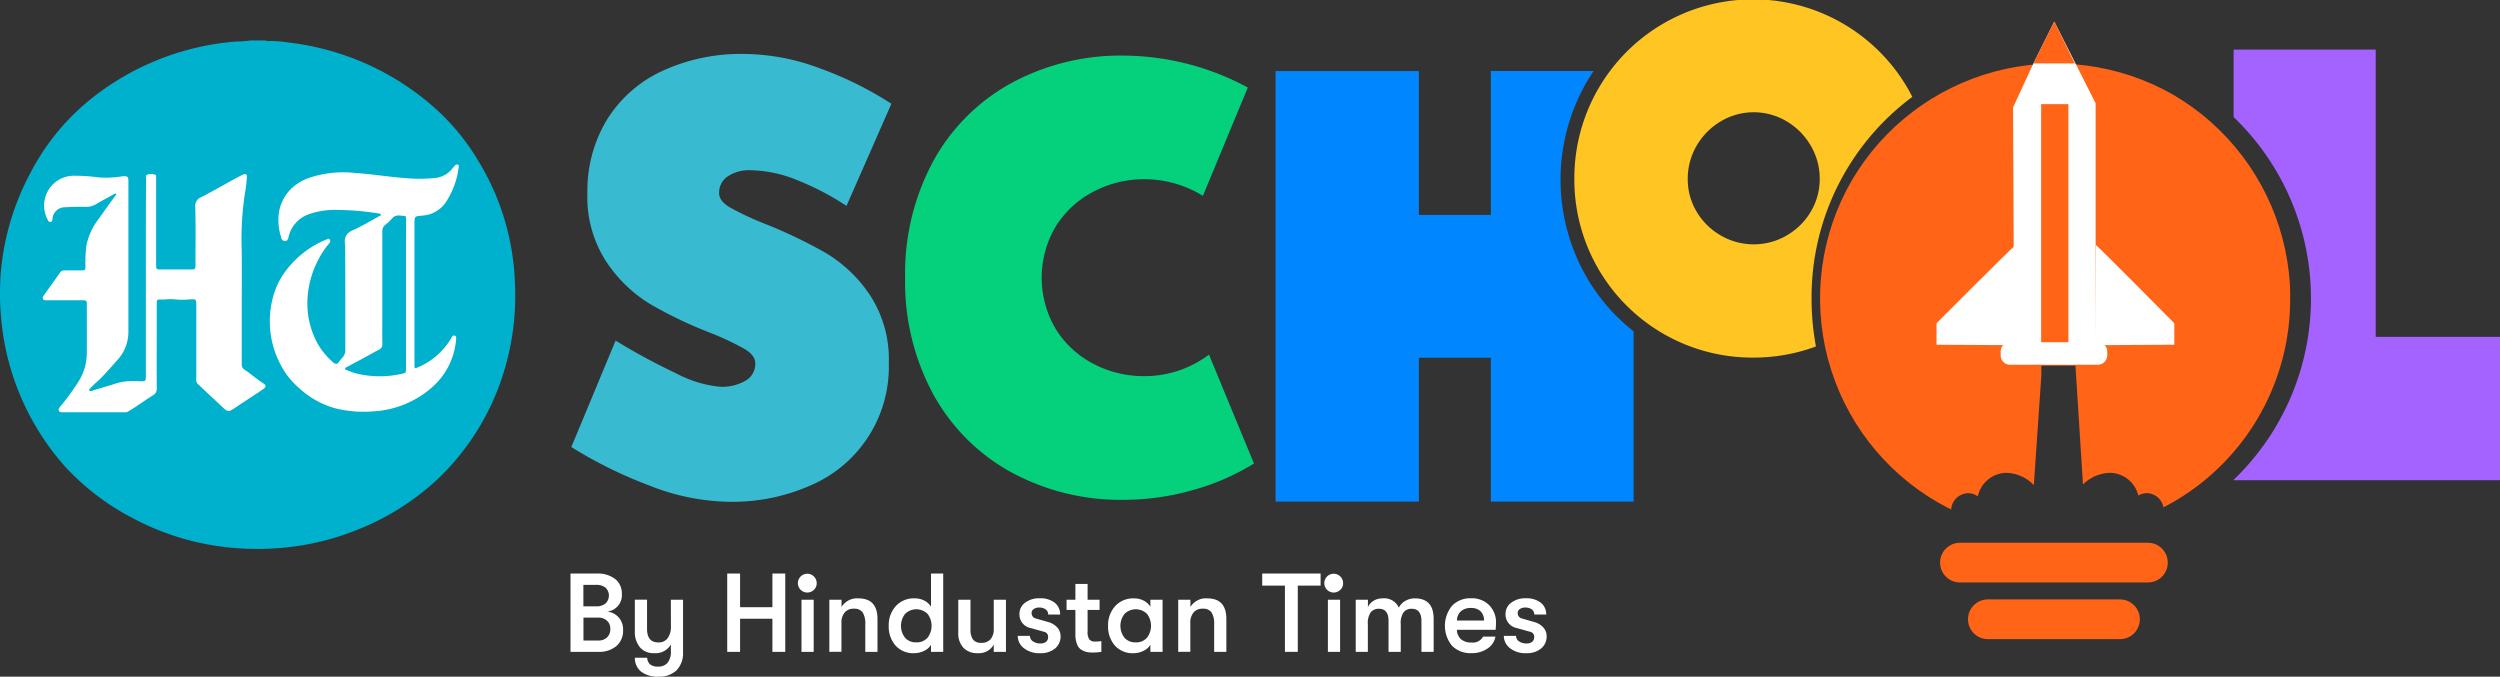 <svg xmlns="http://www.w3.org/2000/svg" xmlns:xlink="http://www.w3.org/1999/xlink" width="133" height="36" viewBox="0 0 133 36">
  <rect x="0" y="0" width="133" height="36" fill="#333333" stroke="none"/>
  <defs>
    <clipPath id="clip-path">
      <path id="Path_24" data-name="Path 24" d="M350.033,13.029a12.581,12.581,0,0,1,4.546,17.114,12.521,12.521,0,0,1-21.661-12.568,12.581,12.581,0,0,1,17.114-4.546Z" transform="translate(-331.25 -11.36)"/>
    </clipPath>
  </defs>
  <g id="Group_15960" data-name="Group 15960" transform="translate(0)">
    <path id="Path_1" data-name="Path 1" d="M112.079,17.794a15.134,15.134,0,0,0,1.851.869,25.941,25.941,0,0,1,3.255,1.556,7.424,7.424,0,0,1,2.342,2.226,6.239,6.239,0,0,1,1.015,3.651,6.851,6.851,0,0,1-4.061,6.448,10.283,10.283,0,0,1-4.451.916,11.917,11.917,0,0,1-4.189-.851,23.536,23.536,0,0,1-4.189-2.062l2.356-5.662a33.642,33.642,0,0,0,3.207,1.735,6.229,6.229,0,0,0,2.356.72,2.492,2.492,0,0,0,1.36-.327,1.031,1.031,0,0,0,.509-.916q0-.424-.571-.768a15.263,15.263,0,0,0-1.848-.869,22.28,22.28,0,0,1-3.207-1.538,7.461,7.461,0,0,1-2.306-2.243,6.3,6.3,0,0,1-1-3.651,7.3,7.3,0,0,1,1.029-3.877,6.812,6.812,0,0,1,2.931-2.6,9.987,9.987,0,0,1,4.386-.916,11.674,11.674,0,0,1,4.026.768,18.514,18.514,0,0,1,3.8,1.883l-2.389,5.433a14.236,14.236,0,0,0-2.553-1.342,6.822,6.822,0,0,0-2.553-.556,2.047,2.047,0,0,0-1.211.327,1.026,1.026,0,0,0-.458.884C111.508,17.309,111.7,17.565,112.079,17.794Z" transform="translate(-73.258 -6.765)" fill="#38bbd1"/>
    <path id="Path_2" data-name="Path 2" d="M182.817,31.649a12.559,12.559,0,0,1-3.288,1.422,13.358,13.358,0,0,1-3.618.509,12.192,12.192,0,0,1-6.022-1.473,10.483,10.483,0,0,1-4.142-4.157,12.521,12.521,0,0,1-1.488-6.186,12.552,12.552,0,0,1,1.488-6.186,10.464,10.464,0,0,1,4.142-4.157,12.192,12.192,0,0,1,6.022-1.473,14.043,14.043,0,0,1,6.578,1.7l-2.389,5.76a5.947,5.947,0,0,0-3.109-.884,5.77,5.77,0,0,0-2.7.655,5.171,5.171,0,0,0-2.014,1.848,5.351,5.351,0,0,0,.015,5.5,5.156,5.156,0,0,0,2.011,1.833,5.733,5.733,0,0,0,2.651.64,5.657,5.657,0,0,0,3.469-1.146Z" transform="translate(-116.106 -6.99)" fill="#05d17d"/>
    <g id="Group_2" data-name="Group 2" transform="translate(0 2.151)">
      <circle id="Ellipse_1" data-name="Ellipse 1" cx="13.086" cy="13.086" r="13.086" transform="translate(0.619 0.366)" fill="#fff"/>
      <g id="qu6ZpE.tif_1_">
        <g id="Group_1" data-name="Group 1">
          <path id="Path_3" data-name="Path 3" d="M13.344,7.23H14.1a.466.466,0,0,0,.2.03,6.607,6.607,0,0,1,1.029.077,14.379,14.379,0,0,1,3.77.97A14.138,14.138,0,0,1,23.4,11.071a11.979,11.979,0,0,1,2.038,2.553,13.308,13.308,0,0,1,1.952,6.412,13.753,13.753,0,0,1-.491,4.5,13.162,13.162,0,0,1-3.707,6.117,13.529,13.529,0,0,1-4.124,2.586,13.925,13.925,0,0,1-4.442,1.012,14.52,14.52,0,0,1-3.573-.208A13.811,13.811,0,0,1,7,32.61a13,13,0,0,1-3.52-2.69A13.67,13.67,0,0,1,.039,21.744a13.934,13.934,0,0,1,.048-2.612A13.7,13.7,0,0,1,1.607,14.3,12.364,12.364,0,0,1,4.57,10.562,14.13,14.13,0,0,1,12.535,7.29,6.171,6.171,0,0,0,13.344,7.23ZM7.76,19.857v5.127c0,.428,0,.372-.369.378a3.419,3.419,0,0,0-1.178.1c-.226.083-.458.143-.687.214l-.661.2c-.039.012-.086.024-.11-.024s.006-.071.03-.1.062-.071.1-.1c.164-.184.366-.327.533-.506.274-.289.536-.586.8-.884a2.213,2.213,0,0,0,.613-1.5q0-4.039,0-8.075c0-.19-.054-.241-.244-.235a1.369,1.369,0,0,0-.155.018,5.543,5.543,0,0,1-1.154.051,9.234,9.234,0,0,0-1.312-.092,1.584,1.584,0,0,0-1.419,2.356.14.14,0,0,0,.143.1c.086-.006.086-.071.1-.137a.666.666,0,0,1,.693-.643c.366-.027.732-.027,1.1-.021a1.042,1.042,0,0,0,.562-.164c.3-.176.61-.342.916-.512.036-.021.08-.054.113-.009s-.018.065-.039.092c-.289.4-.58.8-.866,1.208a3.442,3.442,0,0,0-.672,1.434,7.3,7.3,0,0,0-.051,1.11c0,.208-.012.22-.223.22-.292,0-.586,0-.878,0a.279.279,0,0,0-.262.134c-.274.393-.556.783-.836,1.172-.045.065-.1.134-.06.214s.131.071.208.071h1.9c.205,0,.22.018.223.226,0,.872.006,1.747,0,2.618a2.89,2.89,0,0,1-.434,1.47A13.077,13.077,0,0,1,3.2,26.716c-.048.06-.11.119-.071.208s.134.089.217.089H6.626a.349.349,0,0,0,.181-.036c.464-.271.893-.6,1.351-.881a.383.383,0,0,0,.181-.369c-.006-1.181,0-2.362,0-3.544,0-.333,0-.669,0-1,0-.08.009-.176.116-.17.277.018.553-.042.83-.009a4.136,4.136,0,0,0,.768.006c.39-.027.39-.033.39.351v3.859a.346.346,0,0,0,.083.289c.458.428.913.86,1.372,1.285.211.2.3.19.544.024.3-.208.607-.4.913-.607.226-.149.458-.295.678-.452.125-.089.125-.19.006-.265-.36-.223-.672-.512-1.026-.744a.314.314,0,0,1-.152-.286c0-.931,0-1.86,0-2.791,0-1.071.006-2.142,0-3.213a16.392,16.392,0,0,1,.173-3.124c.051-.268.077-.539.1-.809.018-.184-.062-.232-.226-.152-.131.065-.262.134-.39.2-.6.333-1.2.675-1.812.994a.489.489,0,0,0-.318.521c.03,1.035.012,2.071.012,3.1,0,.2-.03.226-.229.226-.533,0-1.065,0-1.6,0-.253,0-.265-.012-.265-.265V14.671c0-.068,0-.137,0-.2,0-.042-.012-.092-.057-.1a.686.686,0,0,0-.417,0c-.1.039-.06.158-.062.241C7.757,16.367,7.76,18.111,7.76,19.857Zm10.61.922c0,.973,0,1.946,0,2.916a.58.58,0,0,1-.143.4,2.607,2.607,0,0,0-.2.244c-.086.125-.181.122-.289.03a3.808,3.808,0,0,1-.89-1.1,4.479,4.479,0,0,1-.47-2.535,4.977,4.977,0,0,1,.547-1.818,4.282,4.282,0,0,1,.577-.875c.054-.062.1-.134.042-.214s-.113-.033-.17-.009a5.112,5.112,0,0,0-2.169,1.666,4.063,4.063,0,0,0-.7,1.476,4.931,4.931,0,0,0,.473,3.612,3.78,3.78,0,0,0,.55.777,5.514,5.514,0,0,0,.955.827,4.629,4.629,0,0,0,1.437.646,6.26,6.26,0,0,0,1.913.143,5.156,5.156,0,0,0,3.124-1.256,3.786,3.786,0,0,0,1.309-2.592c.009-.074.012-.152-.08-.181s-.128.042-.164.107a3.547,3.547,0,0,1-.378.536,3.723,3.723,0,0,1-1.41,1.041c-.17.071-.184.06-.184-.128V17c0-.42,0-.414.428-.452a1.638,1.638,0,0,0,1.211-.666,4.34,4.34,0,0,0,.714-1.919c.009-.048.012-.1-.042-.122a.112.112,0,0,0-.131.021,2.12,2.12,0,0,0-.158.173,1.324,1.324,0,0,1-.9.509,7.673,7.673,0,0,1-1.455.021c-.943-.06-1.877-.223-2.824-.283a5.677,5.677,0,0,0-2.484.271,2.642,2.642,0,0,0-.785.449,2.274,2.274,0,0,0-.771,1.3,2.958,2.958,0,0,0,.11,1.422.216.216,0,0,0,.128.167c.131.042.217-.015.253-.17a1.665,1.665,0,0,1,1.068-1.238,4.126,4.126,0,0,1,1.541-.235,14.142,14.142,0,0,1,2.184.187c.045.006.107,0,.122.057s-.051.071-.089.092c-.479.259-.943.544-1.44.762a.606.606,0,0,0-.381.669C18.376,18.929,18.367,19.854,18.37,20.78Z" transform="translate(0 -7.23)" fill="#00b1cd"/>
          <path id="Path_4" data-name="Path 4" d="M64.947,42.718v3.936c0,.244,0,.25-.241.3a5.206,5.206,0,0,1-2.422-.027c-.167-.042-.324-.113-.488-.17-.039-.015-.086-.024-.086-.077s.045-.065.08-.086c.378-.2.756-.4,1.131-.607.193-.1.381-.217.58-.312a.314.314,0,0,0,.187-.336c-.006-.589,0-1.181,0-1.77,0-1.4,0-2.791,0-4.186a.421.421,0,0,1,.155-.354,2.848,2.848,0,0,0,.366-.342c.193-.232.437-.146.669-.128.068,0,.071.065.074.119,0,.1,0,.187,0,.283C64.947,40.209,64.947,41.465,64.947,42.718Z" transform="translate(-43.349 -29.216)" fill="#00b1cd"/>
        </g>
      </g>
    </g>
    <g id="Group_3" data-name="Group 3" transform="translate(30.351 30.513)">
      <path id="Path_5" data-name="Path 5" d="M106.1,103.133a.944.944,0,0,1,.61.295.959.959,0,0,1,.247.687,1.074,1.074,0,0,1-.354.851,1.43,1.43,0,0,1-.973.309h-1.47V101.11h1.392a1.514,1.514,0,0,1,.982.289.968.968,0,0,1,.357.794A.872.872,0,0,1,106.1,103.133Zm-.577-1.422h-.678v1.143h.678a.763.763,0,0,0,.5-.152.582.582,0,0,0,0-.842A.777.777,0,0,0,105.523,101.711Zm.1,2.963a.673.673,0,0,0,.482-.167.608.608,0,0,0,.173-.464.55.55,0,0,0-.179-.425.666.666,0,0,0-.47-.164h-.78v1.22Z" transform="translate(-104.16 -101.11)" fill="#fff"/>
      <path id="Path_6" data-name="Path 6" d="M117.576,105.79h.649v2.785a1.314,1.314,0,0,1-.363.988,1.34,1.34,0,0,1-.94.321,1.438,1.438,0,0,1-.952-.286.944.944,0,0,1-.309-.72h.655a.513.513,0,0,0,.158.354.664.664,0,0,0,.437.116.62.62,0,0,0,.488-.2.913.913,0,0,0,.179-.622v-.351a.949.949,0,0,1-.893.458.931.931,0,0,1-.759-.318,1.268,1.268,0,0,1-.265-.836v-1.69h.649v1.553c0,.479.2.72.6.72a.578.578,0,0,0,.5-.232,1,1,0,0,0,.17-.607Z" transform="translate(-112.238 -104.398)" fill="#fff"/>
      <path id="Path_7" data-name="Path 7" d="M132.18,105.275V101.11h.684V102.9h1.72V101.11h.684v4.165h-.684v-1.761h-1.72v1.761Z" transform="translate(-123.843 -101.11)" fill="#fff"/>
      <path id="Path_8" data-name="Path 8" d="M145.767,102.034a.5.5,0,1,1,.137-.342A.466.466,0,0,1,145.767,102.034Zm-.672,3.312v-2.773h.649v2.773Z" transform="translate(-132.807 -101.18)" fill="#fff"/>
      <path id="Path_9" data-name="Path 9" d="M150.44,108.394v-2.773h.649v.387a.96.96,0,0,1,.9-.458q1.013,0,1.012,1.1v1.744h-.649v-1.446a1.162,1.162,0,0,0-.137-.649.533.533,0,0,0-.47-.2.608.608,0,0,0-.488.2.837.837,0,0,0-.173.568v1.523Z" transform="translate(-136.67 -104.229)" fill="#fff"/>
      <path id="Path_10" data-name="Path 10" d="M163.309,101.11h.649v4.165h-.649V104.9a.836.836,0,0,1-.372.324,1.187,1.187,0,0,1-.515.122,1.263,1.263,0,0,1-1.006-.411,1.537,1.537,0,0,1-.357-1.047,1.5,1.5,0,0,1,.375-1.044,1.289,1.289,0,0,1,1.006-.414,1.09,1.09,0,0,1,.512.119.866.866,0,0,1,.357.327Zm-.791,3.66a.754.754,0,0,0,.61-.25,1.047,1.047,0,0,0,0-1.262.851.851,0,0,0-1.2,0,1.033,1.033,0,0,0,0,1.267A.743.743,0,0,0,162.518,104.77Z" transform="translate(-144.13 -101.11)" fill="#fff"/>
      <path id="Path_11" data-name="Path 11" d="M174.529,108.634a1.012,1.012,0,0,1-.75-.28,1.112,1.112,0,0,1-.28-.821V105.79h.649v1.583a.9.9,0,0,0,.131.53.5.5,0,0,0,.434.179.615.615,0,0,0,.512-.2.818.818,0,0,0,.161-.527V105.79h.649v2.773h-.649v-.387A.9.9,0,0,1,174.529,108.634Z" transform="translate(-152.869 -104.398)" fill="#fff"/>
      <path id="Path_12" data-name="Path 12" d="M185.3,108.466a1.3,1.3,0,0,1-.851-.268.818.818,0,0,1-.327-.655h.649a.346.346,0,0,0,.158.292.688.688,0,0,0,.408.113.443.443,0,0,0,.292-.089.3.3,0,0,0,.107-.238.266.266,0,0,0-.208-.292l-.714-.2a.732.732,0,0,1-.6-.768.714.714,0,0,1,.3-.58,1.2,1.2,0,0,1,.768-.235,1.23,1.23,0,0,1,.812.238.778.778,0,0,1,.283.625h-.637a.319.319,0,0,0-.128-.271.569.569,0,0,0-.354-.1.477.477,0,0,0-.286.08.245.245,0,0,0-.113.205.292.292,0,0,0,.238.3l.661.19a.972.972,0,0,1,.464.283.67.67,0,0,1,.179.461.82.82,0,0,1-.289.655A1.194,1.194,0,0,1,185.3,108.466Z" transform="translate(-160.329 -104.229)" fill="#fff"/>
      <path id="Path_13" data-name="Path 13" d="M194.383,106.035a1.97,1.97,0,0,0,.327-.024v.571a2.8,2.8,0,0,1-.482.036,1.532,1.532,0,0,1-.28-.024,1.035,1.035,0,0,1-.28-.11.57.57,0,0,1-.25-.3,1.42,1.42,0,0,1-.089-.542v-1.291h-.47v-.542h.47v-.839h.649v.839h.637v.542h-.637v1.143a.692.692,0,0,0,.1.437A.393.393,0,0,0,194.383,106.035Z" transform="translate(-166.469 -102.417)" fill="#fff"/>
      <path id="Path_14" data-name="Path 14" d="M201.643,108.466a1.263,1.263,0,0,1-1.006-.411,1.537,1.537,0,0,1-.357-1.047,1.5,1.5,0,0,1,.375-1.044,1.289,1.289,0,0,1,1.006-.414,1.09,1.09,0,0,1,.512.119.866.866,0,0,1,.357.327v-.375h.649v2.773h-.649v-.375a.836.836,0,0,1-.372.324A1.187,1.187,0,0,1,201.643,108.466Zm.1-.577a.754.754,0,0,0,.61-.25,1.047,1.047,0,0,0,0-1.262.851.851,0,0,0-1.2,0,1.033,1.033,0,0,0,0,1.268A.743.743,0,0,0,201.738,107.889Z" transform="translate(-171.681 -104.229)" fill="#fff"/>
      <path id="Path_15" data-name="Path 15" d="M212.82,108.394v-2.773h.649v.387a.96.96,0,0,1,.9-.458q1.013,0,1.012,1.1v1.744h-.649v-1.446a1.162,1.162,0,0,0-.137-.649.533.533,0,0,0-.47-.2.608.608,0,0,0-.488.2.837.837,0,0,0-.173.568v1.523Z" transform="translate(-180.49 -104.229)" fill="#fff"/>
      <path id="Path_16" data-name="Path 16" d="M229.048,105.275v-3.523H227.84v-.643h3.106v.643h-1.214v3.523Z" transform="translate(-191.041 -101.11)" fill="#fff"/>
      <path id="Path_17" data-name="Path 17" d="M239.887,102.034a.5.5,0,1,1,.137-.342A.466.466,0,0,1,239.887,102.034Zm-.672,3.312v-2.773h.649v2.773Z" transform="translate(-198.922 -101.18)" fill="#fff"/>
      <path id="Path_18" data-name="Path 18" d="M244.56,108.394v-2.773h.649v.387a.768.768,0,0,1,.3-.33.871.871,0,0,1,.47-.128.853.853,0,0,1,.875.494.826.826,0,0,1,.333-.354.993.993,0,0,1,.518-.14q1,0,1,1.089v1.755h-.649v-1.63q0-.661-.518-.661a.533.533,0,0,0-.428.181,1,1,0,0,0-.155.64v1.47h-.649v-1.636c0-.437-.17-.655-.506-.655a.543.543,0,0,0-.437.181.994.994,0,0,0-.158.64v1.47Z" transform="translate(-202.786 -104.229)" fill="#fff"/>
      <path id="Path_19" data-name="Path 19" d="M263.219,106.865q0,.107-.018.357h-2.059a.671.671,0,0,0,.214.5.829.829,0,0,0,.559.176.626.626,0,0,0,.619-.315h.655a.95.95,0,0,1-.42.634,1.46,1.46,0,0,1-.854.247,1.372,1.372,0,0,1-1.035-.393,1.681,1.681,0,0,1,0-2.127,1.333,1.333,0,0,1,1.015-.4,1.3,1.3,0,0,1,.961.366A1.287,1.287,0,0,1,263.219,106.865Zm-2.077-.137h1.44a.661.661,0,0,0-.187-.494.713.713,0,0,0-.515-.173.755.755,0,0,0-.536.184A.652.652,0,0,0,261.143,106.728Z" transform="translate(-213.983 -104.229)" fill="#fff"/>
      <path id="Path_20" data-name="Path 20" d="M272.218,108.466a1.3,1.3,0,0,1-.851-.268.818.818,0,0,1-.327-.655h.649a.346.346,0,0,0,.158.292.688.688,0,0,0,.408.113.443.443,0,0,0,.292-.089.3.3,0,0,0,.107-.238.266.266,0,0,0-.208-.292l-.714-.2a.732.732,0,0,1-.6-.768.714.714,0,0,1,.3-.58,1.2,1.2,0,0,1,.768-.235,1.23,1.23,0,0,1,.812.238.777.777,0,0,1,.283.625h-.637a.319.319,0,0,0-.128-.271.569.569,0,0,0-.354-.1.477.477,0,0,0-.286.08.245.245,0,0,0-.113.205.292.292,0,0,0,.238.3l.66.19a.973.973,0,0,1,.464.283.671.671,0,0,1,.178.461.82.82,0,0,1-.289.655A1.194,1.194,0,0,1,272.218,108.466Z" transform="translate(-221.387 -104.229)" fill="#fff"/>
    </g>
    <g id="Group_7" data-name="Group 7" transform="translate(96.849 1.146)">
      <path id="Path_21" data-name="Path 21" d="M363.689,97.712h-10a1.056,1.056,0,0,1-1.056-1.056h0a1.056,1.056,0,0,1,1.056-1.056h10a1.056,1.056,0,0,1,1.056,1.056h0A1.055,1.055,0,0,1,363.689,97.712Z" transform="translate(-346.269 -67.871)" fill="#ff6417"/>
      <path id="Path_22" data-name="Path 22" d="M365.714,107.842h-7.028a1.056,1.056,0,0,1-1.056-1.056h0a1.056,1.056,0,0,1,1.056-1.056h7.028a1.056,1.056,0,0,1,1.056,1.056h0A1.053,1.053,0,0,1,365.714,107.842Z" transform="translate(-349.781 -74.987)" fill="#ff6417"/>
      <g id="Group_5" data-name="Group 5" transform="translate(0 2.234)">
        <g id="Group_4" data-name="Group 4" clip-path="url(#clip-path)">
          <path id="Path_23" data-name="Path 23" d="M354.57,17.576a12.521,12.521,0,0,0-21.661,12.568,12.342,12.342,0,0,0,4.546,4.546c.244.143.491.274.741.4a.923.923,0,0,1,.9-.872.87.87,0,0,1,.518.17,1.583,1.583,0,0,1,1.479-1.253,2.084,2.084,0,0,1,1.5.655l.4-5.829v-.527h1.815l.4,6.32a2.1,2.1,0,0,1,1.476-.619,1.578,1.578,0,0,1,1.47,1.208.886.886,0,0,1,.446-.128.921.921,0,0,1,.89.753c.176-.092.351-.181.524-.283a12.44,12.44,0,0,0,6.216-10.83A12.225,12.225,0,0,0,354.57,17.576Z" transform="translate(-331.243 -11.36)" fill="#ff6417"/>
        </g>
      </g>
      <g id="Group_6" data-name="Group 6" transform="translate(6.174)">
        <path id="Path_25" data-name="Path 25" d="M366.773,6.076l-.062.134L365.69,8.42l.057,12.624h4.335V8.2l-2.2-4.35Z" transform="translate(-361.617 -3.85)" fill="#fff"/>
        <rect id="Rectangle_1" data-name="Rectangle 1" width="1.449" height="12.83" transform="translate(5.567 4.395)" fill="#ff6417"/>
        <path id="Path_26" data-name="Path 26" d="M356.189,43.88l.045,5.308L352,49.164V48.022S356.13,43.88,356.189,43.88Z" transform="translate(-352 -31.97)" fill="#fff"/>
        <path id="Path_27" data-name="Path 27" d="M369.33,6.076h2.2L370.443,3.85Z" transform="translate(-364.174 -3.85)" fill="#ff6417"/>
        <path id="Path_28" data-name="Path 28" d="M380.375,43.8l-.045,5.332,4.222-.027v-1.14S380.434,43.8,380.375,43.8Z" transform="translate(-371.901 -31.913)" fill="#fff"/>
        <path id="Path_29" data-name="Path 29" d="M368.644,62.379h-4.68a.493.493,0,0,1-.494-.494v-.211a.493.493,0,0,1,.494-.494h4.68a.493.493,0,0,1,.494.494v.211A.5.5,0,0,1,368.644,62.379Z" transform="translate(-360.057 -44.122)" fill="#fff"/>
      </g>
    </g>
    <g id="Group_8" data-name="Group 8" transform="translate(67.859 3.776)">
      <path id="Path_30" data-name="Path 30" d="M287.661,23.051a9.01,9.01,0,0,0,1.482,1.913V12.7h-.637a9.147,9.147,0,0,0-.842,1.211,9.219,9.219,0,0,0,0,9.14Z" transform="translate(-270.097 -12.697)" fill="#0087ff"/>
      <path id="Path_31" data-name="Path 31" d="M248.027,23.639a10.4,10.4,0,0,1,0-10.336c.122-.211.25-.414.387-.613h-5.469v7.659h-3.829V12.693H231.49V35.6h7.626V27.945h3.829V35.6h7.593V26.54A10.073,10.073,0,0,1,248.027,23.639Z" transform="translate(-231.49 -12.69)" fill="#0087ff"/>
    </g>
    <path id="Path_32" data-name="Path 32" d="M412.68,24.154V8.87h-7.56v3.588a13.372,13.372,0,0,1,0,19.3v.018h14.172V24.154Z" transform="translate(-286.292 -6.231)" fill="#a463ff"/>
    <path id="Path_33" data-name="Path 33" d="M298.3,15.879A13.272,13.272,0,0,1,303.66,5.153c-.074-.143-.146-.283-.226-.423A9.512,9.512,0,0,0,285.68,9.512a9.469,9.469,0,0,0,9.512,9.512,9.526,9.526,0,0,0,3.341-.592A13.9,13.9,0,0,1,298.3,15.879Zm-1.321-3.353a3.494,3.494,0,0,1-3.511,0,3.532,3.532,0,0,1-1.285-1.27,3.355,3.355,0,0,1-.47-1.744,3.458,3.458,0,0,1,.47-1.755,3.581,3.581,0,0,1,1.285-1.3,3.42,3.42,0,0,1,3.511,0,3.573,3.573,0,0,1,1.282,1.3,3.431,3.431,0,0,1,.473,1.755,3.365,3.365,0,0,1-.473,1.744A3.5,3.5,0,0,1,296.974,12.526Z" transform="translate(-201.925)" fill="#ffc522"/>
  </g>
</svg>
